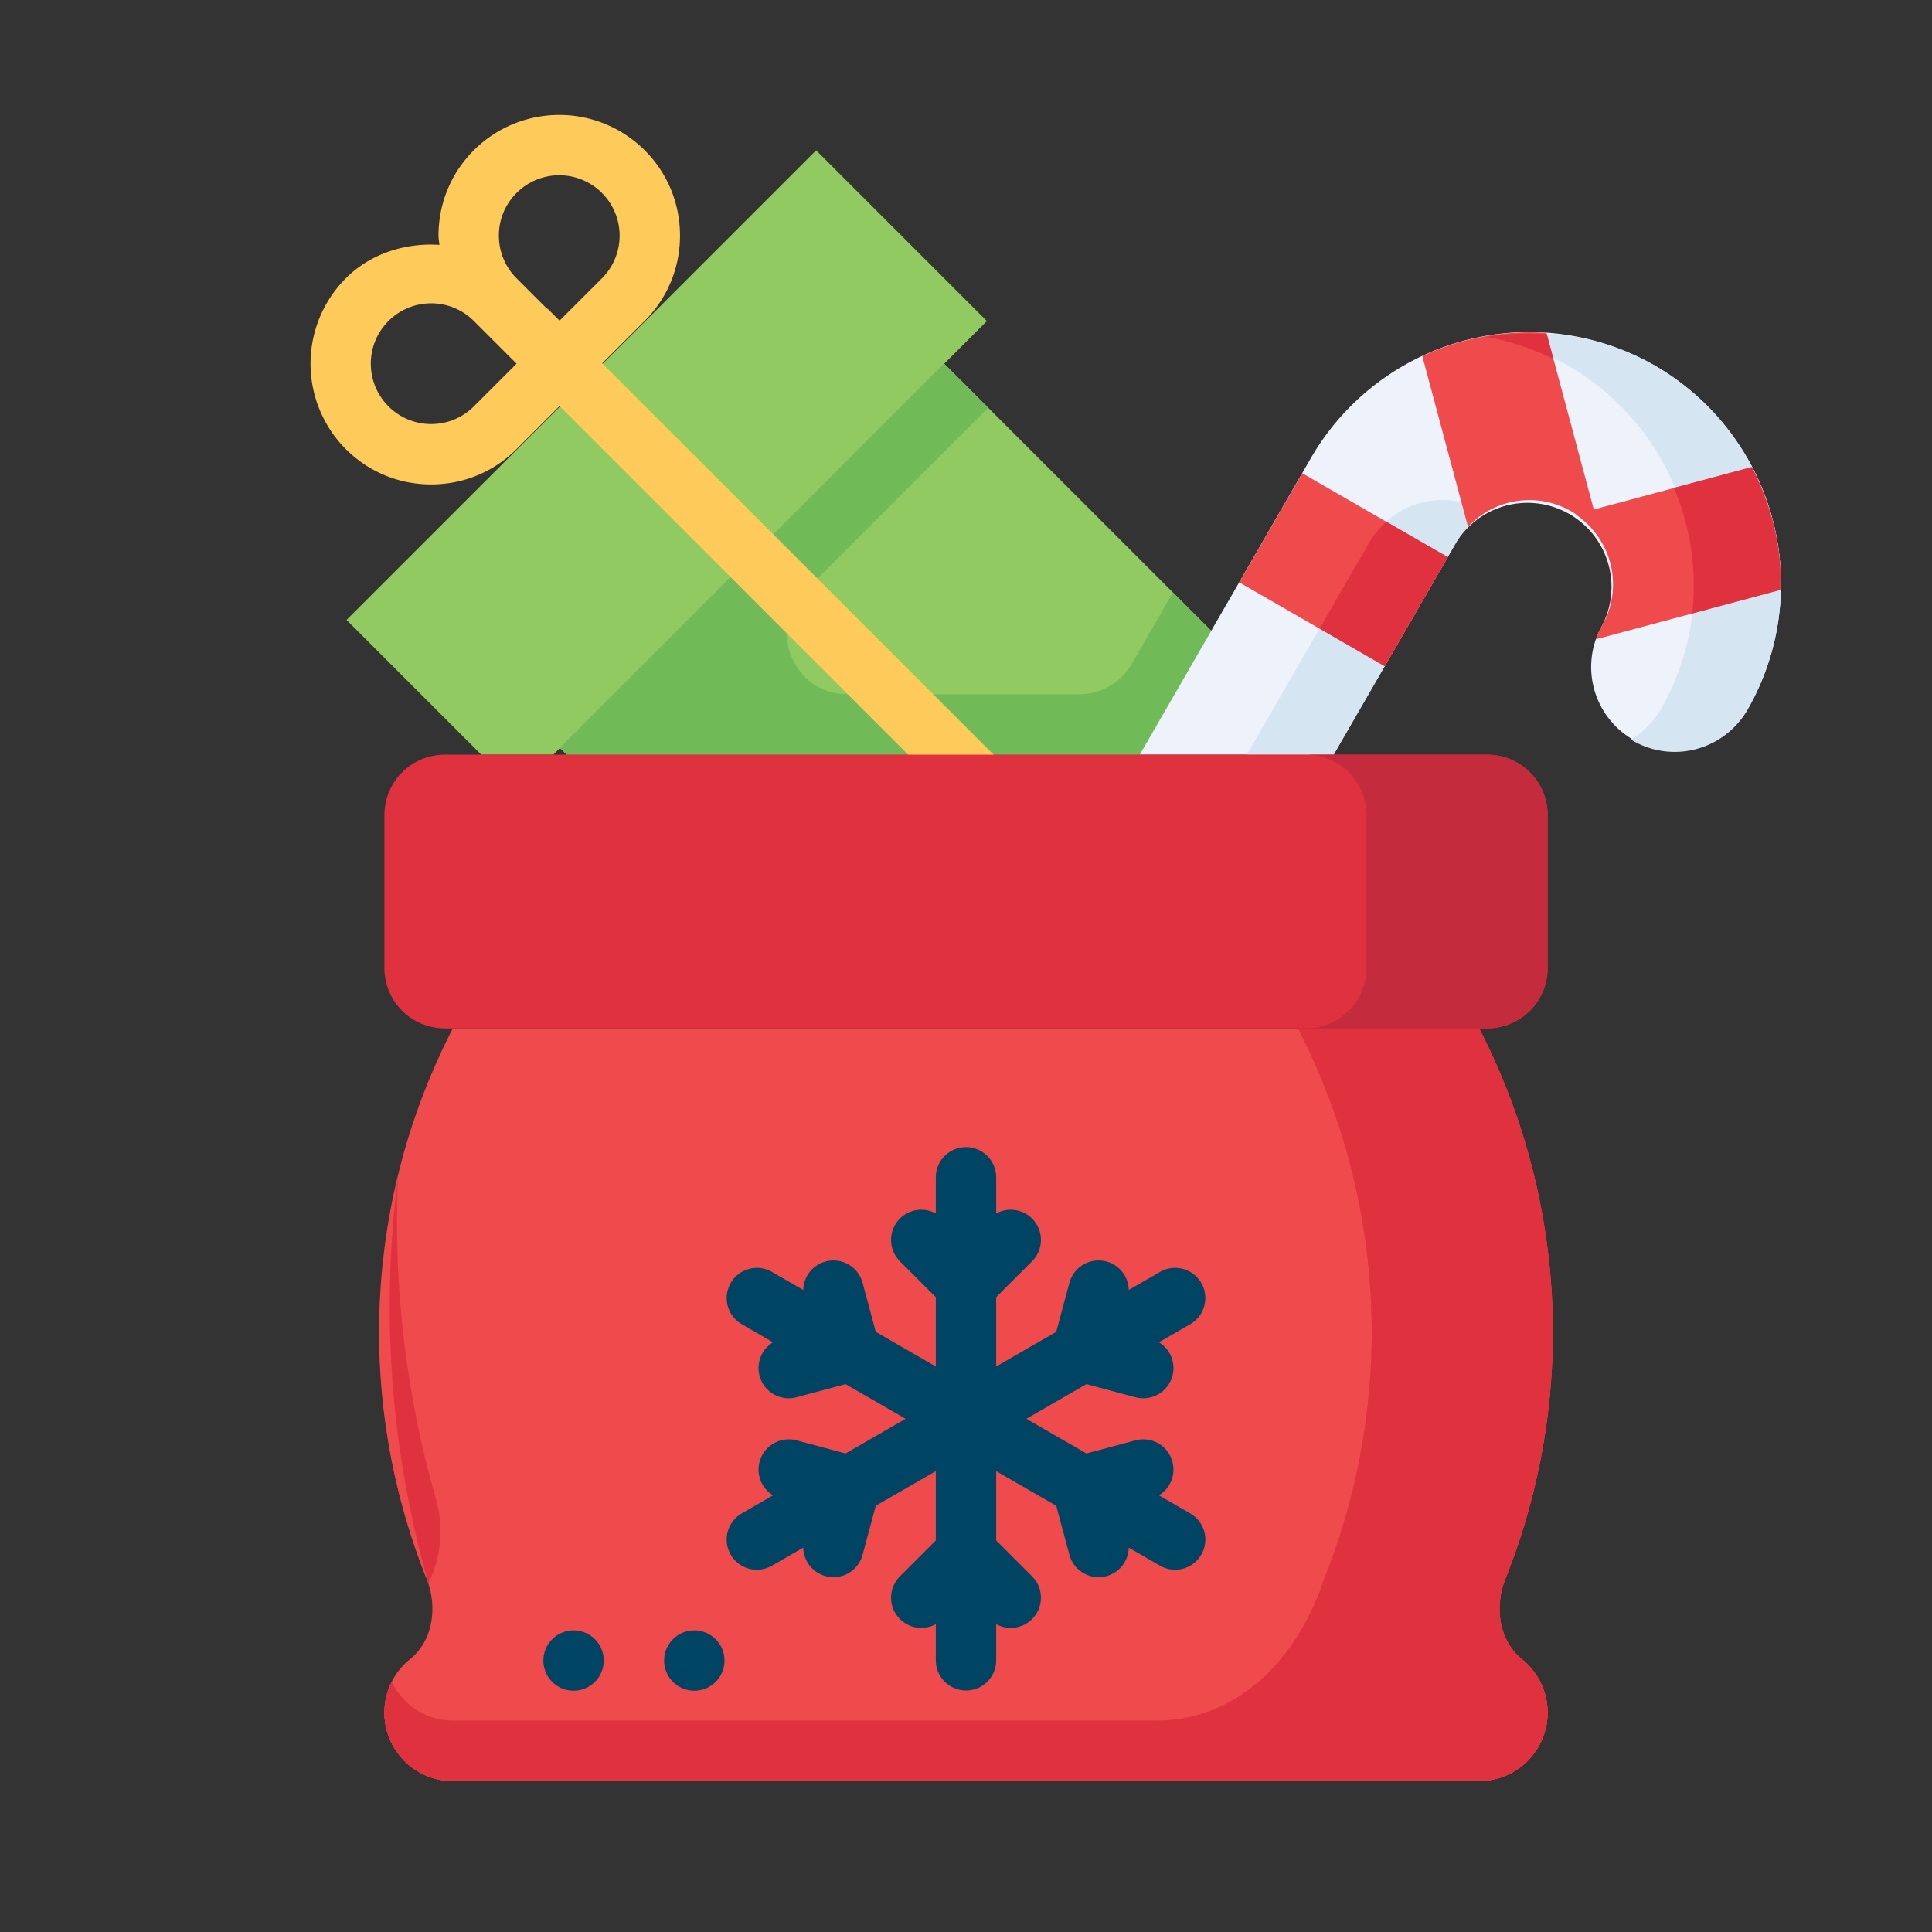 <svg xmlns="http://www.w3.org/2000/svg" viewBox="0 0 32 32"><rect x="0" y="0" width="32" height="32" fill="#333333" stroke="none"/><path fill="#91ca60" d="m20.062 10.448-4.423-4.423-6.364 6.364.111.111h9.491z"/><path fill="#70bb57" d="M19.428 9.814 18.743 11c-.179.309-.509.5-.866.5h-3.841c-.891 0-1.337-1.077-.707-1.707l3.039-3.039-.729-.729-6.343 6.343-.021.021.111.111h9.491l1.185-2.052-.634-.634z"/><path fill="#91ca60" d="m9.164 12.5 7.182-7.182-2.828-2.828-7.778 7.778L7.972 12.5z"/><path fill="#fecb5b" d="M17.082 13.125 9.975 6.018l.702-.702c.378-.378.586-.88.586-1.414 0-.535-.208-1.037-.586-1.414a2.003 2.003 0 0 0-2.828 0c-.378.378-.586.88-.586 1.415 0 .052.011.102.015.153-.564-.037-1.14.143-1.551.554a2.005 2.005 0 0 0 0 2.828c.378.378.88.586 1.415.586.534 0 1.036-.208 1.414-.586l.712-.712 7.107 7.107a.498.498 0 0 0 .708 0 .502.502 0 0 0-.001-.708zM8.263 3.903a.99.99 0 0 1 .293-.707A.998.998 0 1 1 9.97 4.61l-.702.701-.186-.186c-.009-.009-.022-.012-.032-.021l-.494-.494a.997.997 0 0 1-.293-.707zm-.414 2.828a1 1 0 1 1 0-1.414l.707.707-.707.707z"/><path fill="#eef2fa" d="M27.414 6.058a4.177 4.177 0 0 0-5.7 1.527L18.877 12.5h3.212l2.034-3.523a1.392 1.392 0 0 1 2.409 1.391 1.391 1.391 0 0 0 2.409 1.391 4.178 4.178 0 0 0-1.527-5.701z"/><path fill="#d5e5f2" d="M24.585 8.467a1.393 1.393 0 0 0-1.9.509L20.651 12.5h1.438l2.034-3.523c.122-.211.294-.372.489-.489-.009-.007-.017-.015-.027-.021zm2.829-2.409a4.131 4.131 0 0 0-2.791-.478c.463.083.922.229 1.353.478a4.176 4.176 0 0 1 1.527 5.7 1.388 1.388 0 0 1-.488.49c.01.006.017.014.027.019a1.39 1.39 0 0 0 1.9-.509 4.178 4.178 0 0 0-1.528-5.7z"/><path fill="#ef4a4c" d="m22.937 11.036-2.41-1.39 1.043-1.807 2.41 1.39zM25.614 5.514l.941 3.511a1.378 1.378 0 0 0-.531-.557 1.39 1.39 0 0 0-1.709.257l-.757-2.826a4.185 4.185 0 0 1 2.056-.385z"/><path fill="#ef4a4c" d="M26.433 10.589c.027-.075.058-.149.1-.221a1.39 1.39 0 0 0-.437-1.848l2.923-.783c.327.625.495 1.324.48 2.031l-3.066.821z"/><path fill="#e0313f" d="M22.964 8.642a1.37 1.37 0 0 0-.279.334l-.828 1.435 1.079.623.867-1.502.176-.305-1.015-.585zm1.659-3.062a4.27 4.27 0 0 1 1.107.366l-.11-.409a4.371 4.371 0 0 0-.997.043zm4.856 4.192c.002-.092.011-.184.007-.276-.003-.059-.002-.118-.008-.176a4.211 4.211 0 0 0-.111-.66c-.017-.068-.041-.135-.062-.202a4.186 4.186 0 0 0-.175-.468c-.031-.071-.06-.144-.095-.213-.007-.014-.017-.026-.024-.04l-1.285.344a4.18 4.18 0 0 1 .303 2.079l1.45-.388z"/><path fill="#ef4a4c" d="M24.935 26.147a10.986 10.986 0 0 0-.374-8.992l-.061-.122h-17l-.061.121a10.986 10.986 0 0 0-.374 8.992c.184.46.112 1.026-.274 1.336a1.133 1.133 0 0 0 .709 2.017h17a1.133 1.133 0 0 0 .709-2.017c-.387-.31-.458-.875-.274-1.335z"/><path fill="#ef4a4c" d="M7.065 25.147a10.952 10.952 0 0 1-.766-3.639 10.989 10.989 0 0 0 .756 4.609c.132-.298.136-.656.01-.97zM24.5 28.5h-17c-.448 0-.827-.266-1.011-.643A1.132 1.132 0 0 0 7.5 29.5h17a1.133 1.133 0 0 0 1.011-1.643 1.127 1.127 0 0 1-1.011.643zm.435-3.353c-.126.314-.121.672.01.97a10.97 10.97 0 0 0 .756-4.609 10.957 10.957 0 0 1-.766 3.639z"/><path fill="#e0313f" d="M24.633 17.033H7.367a1 1 0 0 1-1-1V13.5a1 1 0 0 1 1-1h17.267a1 1 0 0 1 1 1v2.533a1 1 0 0 1-1.001 1z"/><path fill="#e0313f" d="M24.935 26.147a10.986 10.986 0 0 0-.374-8.992l-.061-.122h-3l.061.121a10.986 10.986 0 0 1 .374 8.992c-.184.46-.112 1.026.274 1.336a1.133 1.133 0 0 1-.709 2.017h3a1.133 1.133 0 0 0 .709-2.017c-.387-.31-.458-.875-.274-1.335zM7.22 24.825a16.661 16.661 0 0 1-.628-5.322 16.718 16.718 0 0 0 .503 6.718 1.93 1.93 0 0 0 .125-1.396z"/><path fill="#e0313f" d="M25.6 28.098a1.135 1.135 0 0 0-.391-.616c-.386-.31-.458-.876-.274-1.336.151-.379.279-.764.386-1.153.006-.02.008-.041.014-.061.098-.361.178-.725.238-1.092.085-.736.128-1.476.128-2.217v-.116a10.973 10.973 0 0 0-1.141-4.354l-.06-.12h-3l.061.121a10.986 10.986 0 0 1 .374 8.992l-.005.014c-.436 1.302-1.414 2.339-2.788 2.339H7.5c-.448 0-.827-.266-1.011-.643A1.132 1.132 0 0 0 7.5 29.499h17a1.133 1.133 0 0 0 1.101-1.399l-.001-.002z"/><path fill="#c42c3e" d="M24.633 12.5h-3a1 1 0 0 1 1 1v2.533a1 1 0 0 1-1 1h3a1 1 0 0 0 1-1V13.5a1 1 0 0 0-1-1z"/><path fill="none" stroke="#004463" stroke-linecap="round" stroke-linejoin="round" stroke-miterlimit="10" d="M16 19.5v8m-3.464-6 6.928 4m0-4-6.928 4m0-4 6.928 4m-4.205-4.963.741.741.741-.741m0 5.926L16 25.722l-.741.741M12.536 21.5l6.928 4m-6.4-2.84 1.012-.271-.272-1.012m5.132 2.963-1.012.271.272 1.012m1.268-4.123-6.928 4m5.66-4.123-.272 1.012 1.012.271m-5.132 2.963.272-1.012-1.012-.271"/><circle cx="9.5" cy="27.504" r=".5" fill="#004463"/><circle cx="11.5" cy="27.504" r=".5" fill="#004463"/></svg>